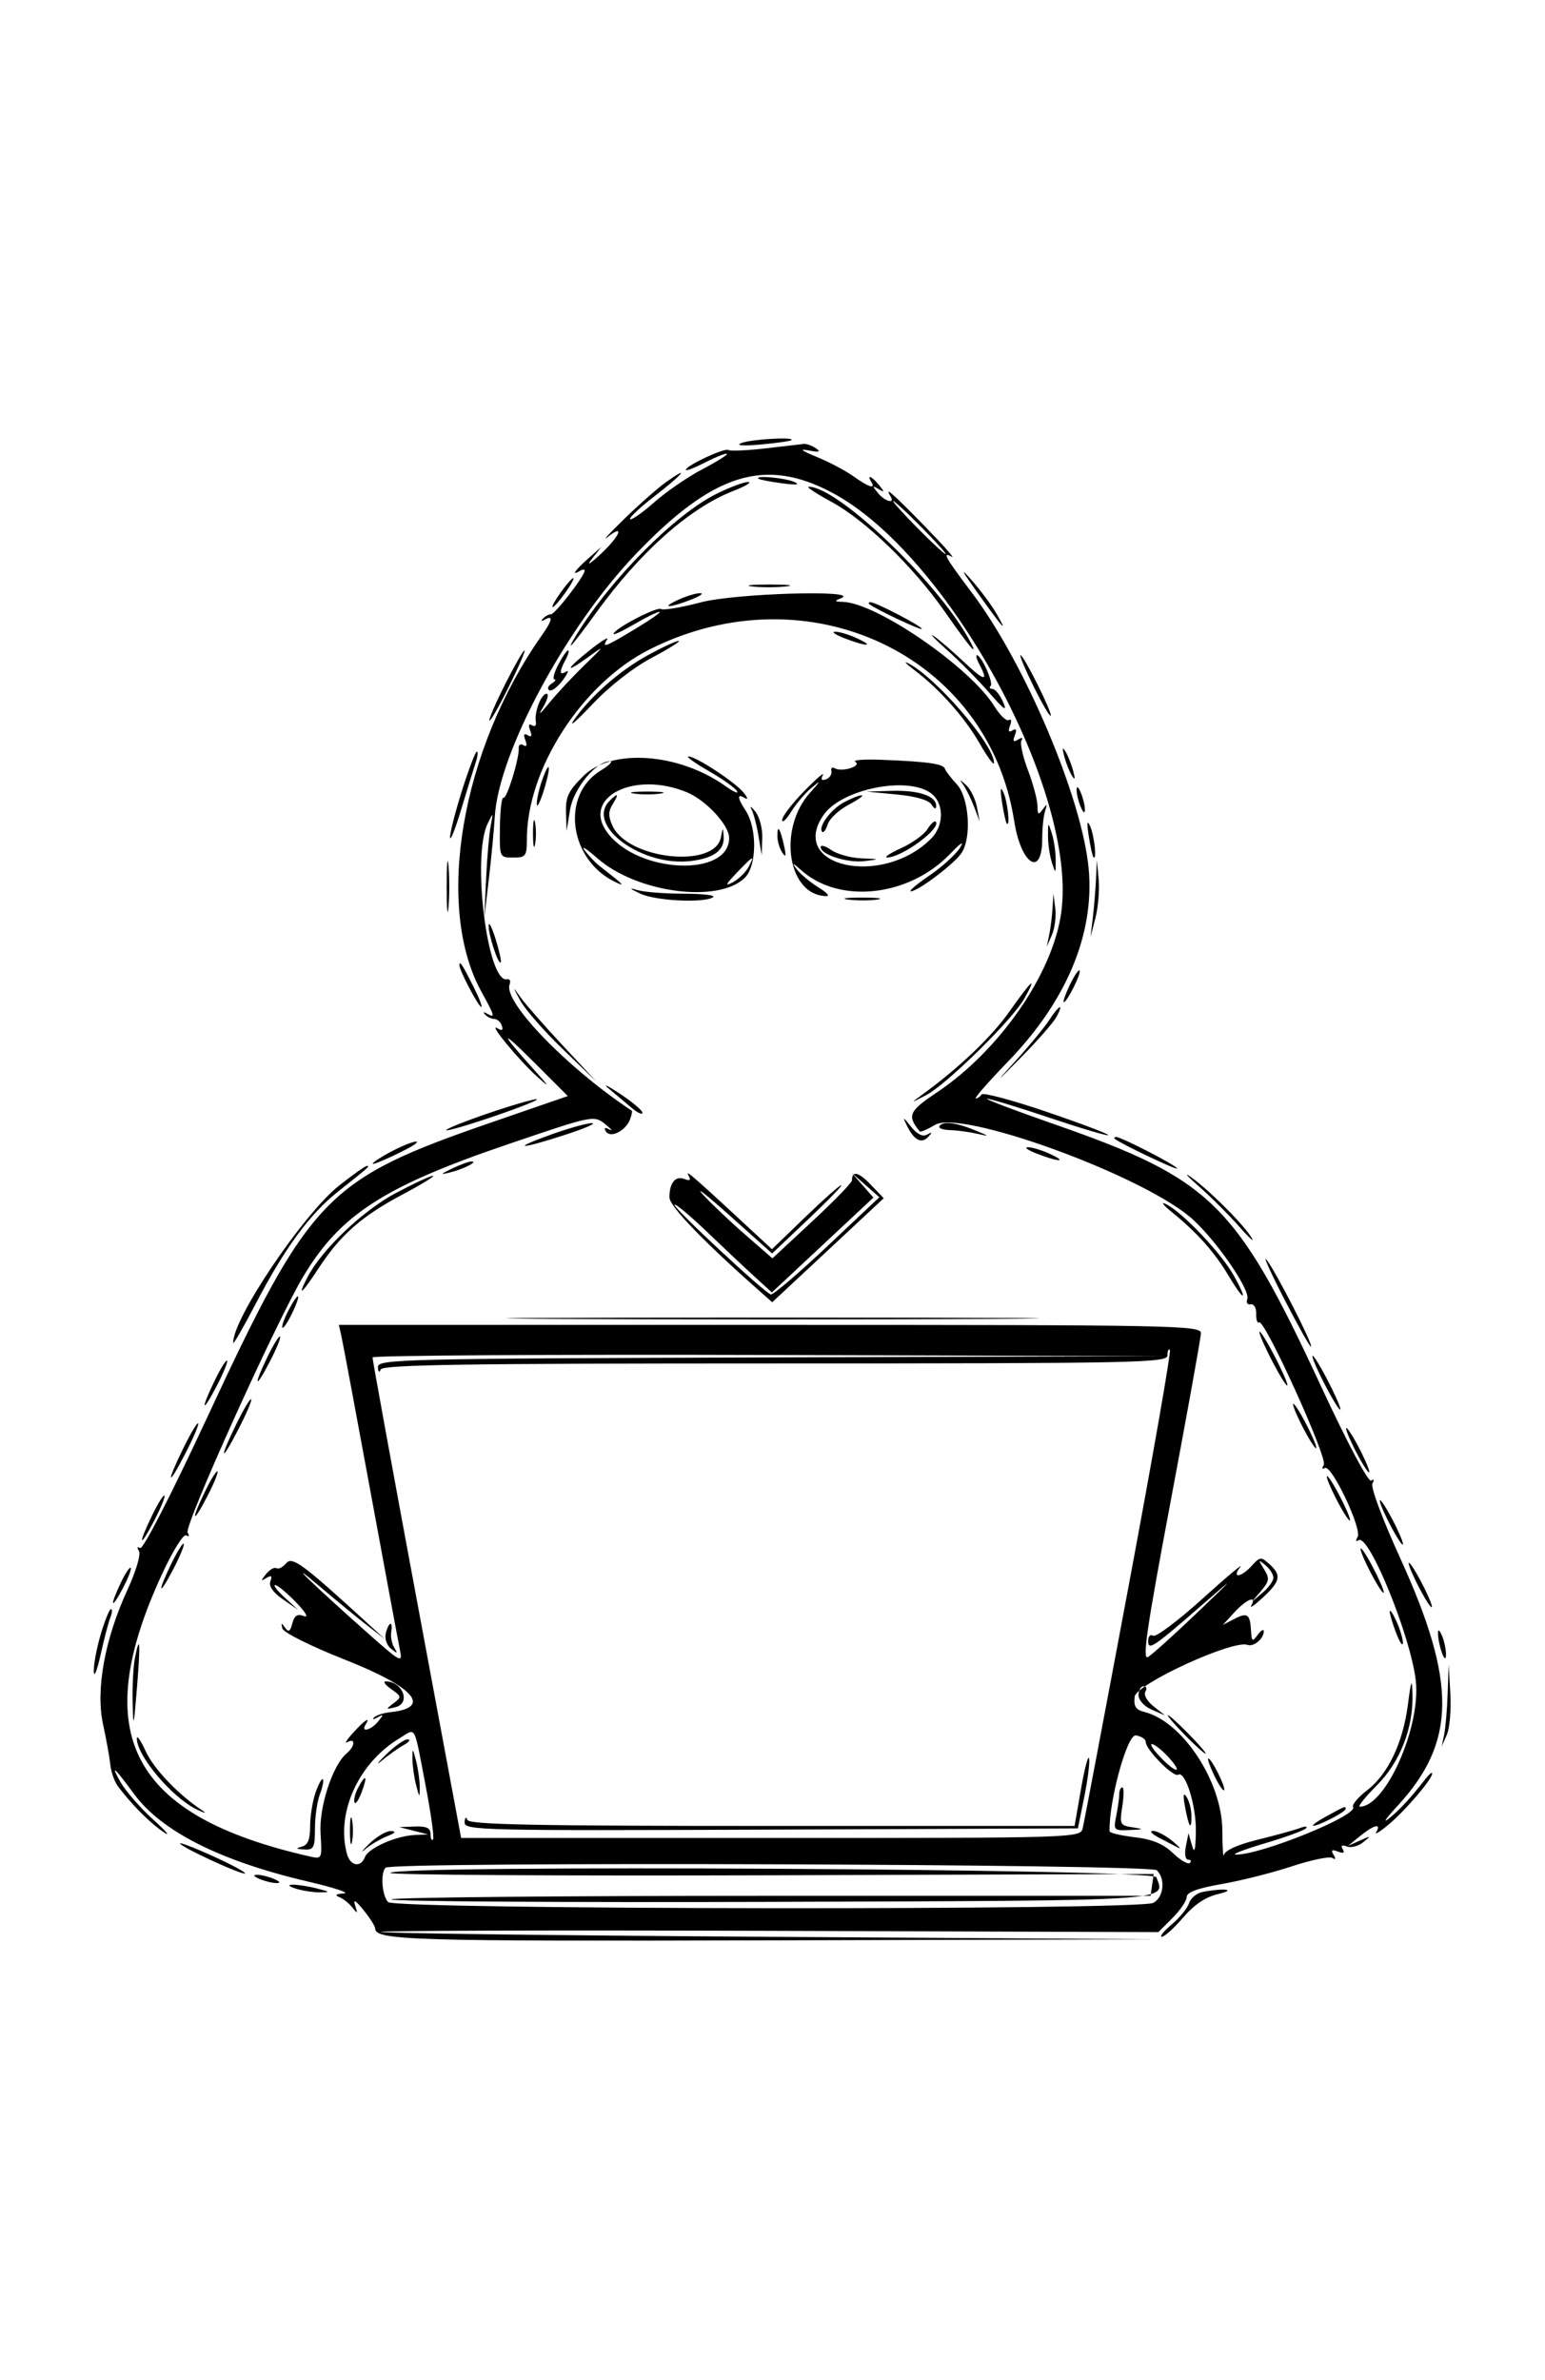 <svg id="svg" version="1.1" xmlns="http://www.w3.org/2000/svg" xmlns:xlink="http://www.w3.org/1999/xlink" width="200" height="308" viewBox="0, 0, 400,617.5"><g id="svgg"><path id="path0" d="M191.875 114.969 C 190.366 115.599,192.347 115.743,196.875 115.334 C 201.000 114.960,204.609 114.451,204.896 114.202 C 205.961 113.277,194.281 113.965,191.875 114.969 M198.190 116.335 C 193.413 116.888,189.073 117.075,188.545 116.748 C 187.543 116.129,177.500 120.836,177.500 121.926 C 177.500 122.270,179.805 121.375,182.621 119.938 C 185.438 118.501,187.936 117.519,188.172 117.755 C 188.408 117.992,185.543 119.786,181.806 121.743 C 178.068 123.700,172.452 127.553,169.325 130.305 C 166.199 133.057,163.370 135.037,163.039 134.706 C 162.708 134.374,165.544 131.705,169.343 128.775 C 176.707 123.093,178.859 120.472,172.359 125.100 C 170.219 126.624,165.297 130.961,161.421 134.737 C 157.546 138.514,155.641 140.593,157.188 139.358 C 161.820 135.660,160.363 139.174,155.339 143.817 C 152.448 146.489,151.614 146.938,153.143 145.000 L 155.607 141.875 152.179 144.905 C 148.756 147.931,147.635 149.586,150.000 148.125 C 150.688 147.700,151.250 147.672,151.250 148.062 C 151.250 149.420,143.562 159.375,142.514 159.375 C 141.933 159.375,140.990 159.887,140.417 160.513 C 139.811 161.174,140.030 161.274,140.938 160.752 C 143.160 159.473,142.873 160.962,140.156 164.807 C 119.173 194.506,112.265 235.271,124.475 257.345 C 127.935 263.601,128.101 264.243,125.938 262.998 C 125.030 262.476,124.811 262.576,125.417 263.237 C 125.990 263.863,127.068 264.375,127.813 264.375 C 128.557 264.375,129.427 265.156,129.745 266.111 C 130.149 267.321,129.801 267.525,128.600 266.784 C 126.021 265.192,134.139 275.062,138.946 279.363 C 142.380 282.435,142.221 282.100,138.056 277.488 C 129.091 267.562,129.127 266.623,138.127 275.625 L 146.875 284.375 126.875 291.274 C 84.181 306.001,79.978 310.371,53.261 367.809 C 43.922 387.885,36.621 402.104,35.884 401.649 C 35.128 401.182,35.001 401.490,35.569 402.410 C 36.113 403.290,34.822 407.652,32.571 412.535 C 26.701 425.269,24.309 438.435,26.249 447.324 C 27.095 451.202,27.949 455.939,28.147 457.850 C 28.344 459.761,29.236 462.293,30.128 463.475 C 33.715 468.230,38.321 472.863,41.875 475.289 C 43.938 476.697,42.813 475.304,39.375 472.194 C 35.938 469.083,32.061 464.645,30.760 462.331 C 28.037 457.489,29.242 458.550,34.298 465.447 C 41.414 475.154,56.751 482.882,79.375 488.160 C 86.250 489.763,90.469 491.159,88.750 491.261 C 86.729 491.382,86.288 491.705,87.500 492.176 C 88.531 492.577,90.080 493.799,90.941 494.890 C 92.308 496.624,92.402 496.559,91.683 494.375 C 91.109 492.633,91.771 493.002,93.867 495.594 C 95.521 497.640,96.875 499.770,96.875 500.328 C 96.875 503.424,105.943 503.697,200.000 503.433 L 299.375 503.155 199.166 502.515 C 144.052 502.163,98.676 501.594,98.333 501.250 C 97.989 500.906,143.257 500.775,198.928 500.959 L 300.149 501.293 303.824 497.618 C 305.846 495.596,307.500 493.145,307.500 492.171 C 307.500 490.951,310.317 489.911,316.563 488.827 C 321.547 487.961,329.742 485.893,334.774 484.231 C 339.806 482.569,344.534 481.587,345.280 482.048 C 346.151 482.587,346.271 482.295,345.613 481.231 C 344.864 480.019,345.164 479.796,346.735 480.398 C 348.180 480.953,348.588 480.749,347.985 479.773 C 347.398 478.824,347.765 478.584,349.048 479.077 C 350.126 479.490,352.046 478.992,353.316 477.970 C 355.442 476.259,355.377 476.223,352.500 477.515 L 349.375 478.918 352.500 476.362 C 356.016 473.486,358.133 472.956,356.692 475.313 C 356.166 476.172,357.638 475.282,359.962 473.334 C 364.296 469.702,371.281 461.509,371.210 460.141 C 371.188 459.720,370.485 460.253,369.648 461.325 C 365.509 466.625,362.775 469.593,359.962 471.839 C 358.264 473.195,359.207 471.789,362.057 468.714 C 377.504 452.052,377.694 436.671,362.854 404.135 C 358.233 394.003,355.165 385.744,355.700 384.879 C 356.252 383.985,356.113 383.687,355.361 384.152 C 354.621 384.609,349.161 374.331,342.355 359.665 C 320.312 312.168,313.954 305.924,273.125 291.682 C 262.813 288.085,254.964 285.110,255.684 285.071 C 256.403 285.032,263.674 287.245,271.841 289.989 C 280.008 292.732,286.894 294.773,287.143 294.523 C 287.393 294.274,280.237 291.561,271.242 288.495 C 262.248 285.429,254.599 283.388,254.245 283.960 C 253.892 284.532,253.212 285.000,252.734 285.000 C 252.256 285.000,256.086 280.633,261.245 275.296 C 276.315 259.706,283.581 242.322,282.064 225.485 C 280.427 207.311,265.612 172.207,251.887 153.980 C 244.760 144.516,243.907 142.993,246.563 144.473 C 247.422 144.952,244.203 141.329,239.409 136.422 C 231.060 127.877,228.942 126.026,230.625 128.750 C 231.930 130.861,229.164 130.133,227.341 127.885 C 225.861 126.061,225.883 125.922,227.500 126.875 C 229.117 127.828,229.139 127.689,227.659 125.865 C 225.802 123.575,224.368 122.965,225.625 125.000 C 226.867 127.010,225.042 126.450,221.023 123.588 C 218.967 122.125,214.662 119.852,211.455 118.538 C 207.484 116.911,206.821 116.376,209.375 116.862 C 212.154 117.391,212.640 117.248,211.250 116.307 C 210.219 115.609,208.813 115.104,208.125 115.183 C 207.438 115.263,202.967 115.781,198.190 116.335 M215.437 127.806 C 245.585 143.764,279.280 205.487,274.933 236.792 C 272.727 252.679,258.930 272.580,242.528 283.532 C 235.387 288.301,234.886 289.467,238.223 293.559 C 238.418 293.798,240.223 293.021,242.234 291.833 C 248.880 287.908,294.362 304.281,308.113 315.548 C 314.342 320.653,324.156 334.639,323.220 337.078 C 322.874 337.981,323.273 338.586,324.107 338.423 C 324.948 338.258,325.584 339.352,325.532 340.875 C 325.482 342.388,325.825 343.388,326.295 343.097 C 327.737 342.206,344.149 378.344,343.084 380.066 C 342.515 380.987,342.622 381.322,343.343 380.876 C 345.048 379.823,353.097 396.773,351.850 398.791 C 351.255 399.753,351.365 400.076,352.127 399.605 C 354.812 397.946,365.657 424.602,366.951 436.042 C 368.311 448.065,359.126 468.750,352.427 468.750 C 351.816 468.750,353.795 466.271,356.825 463.241 C 362.903 457.163,366.366 448.275,366.091 439.461 C 365.962 435.304,365.746 435.819,364.907 442.283 C 363.616 452.233,359.717 460.385,354.259 464.548 C 351.930 466.325,350.321 468.258,350.683 468.845 C 352.033 471.028,326.424 481.386,320.181 481.183 C 319.050 481.146,322.495 479.823,327.836 478.242 C 333.178 476.662,337.959 474.915,338.461 474.360 C 338.964 473.806,338.250 473.777,336.875 474.296 C 335.500 474.815,330.596 476.170,325.976 477.308 C 320.754 478.593,317.427 480.084,317.178 481.250 C 316.958 482.281,316.765 479.457,316.749 474.975 C 316.702 462.290,306.444 446.665,296.528 444.176 C 294.268 443.609,293.699 442.718,293.994 440.209 C 294.382 436.913,319.556 425.365,323.285 426.772 C 324.861 427.367,327.500 425.169,327.500 423.261 C 327.500 422.580,326.797 422.983,325.938 424.156 C 324.534 426.073,324.356 425.961,324.190 423.064 C 323.942 418.747,323.244 418.272,319.795 420.068 L 316.875 421.589 319.905 418.295 C 323.022 414.906,325.842 413.783,324.255 416.563 C 323.765 417.422,325.138 416.473,327.307 414.454 C 331.852 410.222,332.142 408.695,328.953 405.809 C 326.803 403.863,326.511 403.890,324.384 406.240 C 321.596 409.320,319.028 409.599,321.409 406.563 C 322.353 405.359,317.940 409.060,311.603 414.786 C 305.265 420.512,299.500 424.838,298.790 424.400 C 298.081 423.961,297.500 424.548,297.500 425.704 C 297.500 428.328,298.675 427.548,311.474 416.418 C 320.364 408.688,320.322 408.751,310.000 418.627 C 304.156 424.218,298.505 429.304,297.442 429.929 C 295.909 430.831,297.124 422.487,303.319 389.595 C 307.614 366.787,311.156 347.141,311.189 345.938 C 311.247 343.870,305.111 343.750,199.351 343.750 L 87.452 343.750 88.094 346.563 C 88.447 348.109,91.844 366.250,95.643 386.875 C 99.442 407.500,102.891 426.043,103.308 428.082 C 104.029 431.603,103.610 431.384,94.943 423.707 C 80.944 411.307,72.661 403.283,82.272 411.430 C 86.616 415.112,92.241 419.729,94.772 421.690 L 99.375 425.254 94.798 421.065 C 77.956 405.646,75.331 403.720,73.757 405.616 C 72.910 406.637,71.782 407.204,71.250 406.875 C 70.718 406.546,69.516 407.223,68.579 408.379 C 67.128 410.168,67.139 410.321,68.650 409.410 C 69.950 408.626,70.228 408.853,69.688 410.259 C 69.209 411.507,70.338 413.142,72.913 414.931 L 76.875 417.682 73.368 414.466 C 71.439 412.697,70.344 411.250,70.935 411.250 C 71.526 411.250,73.948 413.253,76.317 415.702 C 78.875 418.345,79.706 419.802,78.363 419.289 C 76.685 418.649,75.914 419.140,75.377 421.193 C 74.818 423.332,74.387 423.582,73.481 422.293 C 72.548 420.964,72.408 421.006,72.792 422.500 C 73.066 423.567,80.083 427.068,89.073 430.624 C 107.165 437.780,111.726 443.070,100.807 444.234 C 98.986 444.428,97.075 445.052,96.561 445.619 C 96.046 446.187,96.469 446.171,97.500 445.585 C 99.116 444.667,99.138 444.812,97.659 446.635 C 95.836 448.883,93.070 449.611,94.375 447.500 C 95.798 445.197,94.215 446.218,91.155 449.577 C 89.489 451.406,88.828 452.498,89.687 452.003 C 91.815 450.777,91.674 453.092,89.512 454.886 C 85.831 457.941,82.273 468.844,82.706 475.738 C 83.117 482.272,83.068 482.382,80.000 481.687 C 33.421 471.132,22.323 450.006,41.539 408.467 C 44.403 402.276,47.137 397.900,47.861 398.348 C 48.611 398.811,48.752 398.515,48.205 397.629 C 47.203 396.008,71.186 342.926,78.235 331.162 C 87.846 315.125,99.219 307.791,131.455 296.844 C 154.030 289.177,153.607 289.258,156.949 291.968 C 158.283 293.050,158.585 293.526,157.619 293.025 C 156.463 292.425,156.169 292.608,156.758 293.560 C 157.893 295.396,161.874 293.435,163.007 290.481 C 163.448 289.332,163.655 288.291,163.467 288.166 C 146.745 277.119,130.064 259.895,131.773 255.440 C 132.123 254.527,131.823 253.914,131.106 254.077 C 126.049 255.231,121.920 222.315,126.048 213.750 C 127.535 210.663,127.545 210.670,126.843 214.375 C 126.453 216.438,125.923 222.625,125.666 228.125 L 125.199 238.125 126.377 228.125 C 127.025 222.625,127.721 215.313,127.925 211.875 C 128.906 195.321,146.400 162.724,164.431 143.851 C 184.563 122.779,197.972 118.561,215.437 127.806 M196.354 124.201 C 196.641 124.449,199.406 124.987,202.500 125.396 C 206.256 125.892,207.294 125.772,205.625 125.033 C 203.238 123.976,195.268 123.261,196.354 124.201 M185.374 128.173 C 174.704 133.490,158.194 150.073,149.331 164.375 C 145.812 170.053,147.842 167.802,154.403 158.750 C 165.706 143.156,178.496 131.813,189.728 127.422 C 192.971 126.154,194.751 125.091,193.683 125.058 C 192.615 125.026,188.876 126.428,185.374 128.173 M215.374 130.249 C 224.095 134.980,236.537 147.016,244.560 158.481 C 251.072 167.788,253.473 170.678,251.511 166.847 C 243.961 152.104,217.006 126.163,209.375 126.295 C 208.688 126.307,211.387 128.086,215.374 130.249 M238.750 136.875 C 242.484 140.656,245.258 143.750,244.915 143.750 C 244.571 143.750,241.234 140.656,237.500 136.875 C 233.766 133.094,230.992 130.000,231.335 130.000 C 231.679 130.000,235.016 133.094,238.750 136.875 M253.184 153.750 C 259.910 163.168,261.290 164.693,258.152 159.236 C 256.922 157.097,253.996 153.159,251.649 150.486 C 248.599 147.011,249.037 147.942,253.184 153.750 M145.000 153.750 C 143.531 155.813,142.611 157.500,142.955 157.500 C 143.299 157.500,144.781 155.813,146.250 153.750 C 147.719 151.688,148.639 150.000,148.295 150.000 C 147.951 150.000,146.469 151.688,145.000 153.750 M194.660 152.152 C 196.879 152.428,200.816 152.433,203.410 152.162 C 206.003 151.892,204.188 151.666,199.375 151.660 C 194.563 151.655,192.441 151.876,194.660 152.152 M175.625 155.580 C 170.797 157.790,173.043 157.823,178.750 155.625 C 181.156 154.698,182.281 153.923,181.250 153.901 C 180.219 153.880,177.688 154.635,175.625 155.580 M181.413 156.275 C 176.347 157.616,171.689 158.396,171.063 158.010 C 169.961 157.328,158.750 163.220,158.750 164.480 C 158.750 164.824,161.190 163.675,164.172 161.928 C 167.155 160.180,170.075 158.750,170.661 158.750 C 171.248 158.750,168.458 160.719,164.463 163.125 C 156.483 167.930,155.639 168.251,157.066 165.938 C 157.597 165.078,155.661 166.250,152.765 168.543 C 146.238 173.709,145.821 175.098,152.188 170.469 C 156.567 167.285,156.501 167.425,151.183 172.593 C 148.052 175.636,143.899 180.094,141.953 182.500 C 139.522 185.505,139.063 185.799,140.486 183.438 C 141.625 181.547,142.020 180.000,141.363 180.000 C 139.962 180.000,138.113 184.873,138.589 187.313 C 138.769 188.241,138.324 188.634,137.598 188.186 C 136.769 187.673,136.584 188.167,137.102 189.515 C 137.656 190.961,137.453 191.368,136.477 190.765 C 135.501 190.162,135.297 190.570,135.852 192.015 C 136.370 193.365,136.185 193.857,135.354 193.344 C 134.627 192.894,134.082 193.224,134.142 194.076 C 134.328 196.711,131.007 207.497,130.168 206.983 C 129.732 206.716,129.323 210.098,129.259 214.499 C 129.143 222.485,129.150 222.500,132.697 222.500 C 135.976 222.500,136.250 222.135,136.250 217.763 C 136.250 199.451,150.636 177.238,168.192 168.443 C 209.205 147.896,256.030 169.957,262.718 212.978 C 264.486 224.348,270.000 227.850,270.000 217.602 C 270.000 214.908,270.334 211.674,270.743 210.415 C 271.361 208.510,271.259 208.441,270.137 210.000 C 269.015 211.560,268.785 211.405,268.769 209.076 C 268.759 207.536,267.646 203.371,266.296 199.819 C 264.947 196.267,264.190 192.799,264.614 192.113 C 265.085 191.351,264.740 191.263,263.731 191.887 C 262.519 192.636,262.296 192.336,262.898 190.765 C 263.453 189.320,263.249 188.912,262.273 189.515 C 261.297 190.118,261.094 189.711,261.648 188.265 C 262.101 187.085,261.963 186.434,261.342 186.818 C 260.722 187.202,259.015 185.577,257.551 183.207 C 251.340 173.159,227.089 156.452,218.293 156.162 C 216.075 156.089,215.984 155.931,217.753 155.225 C 223.418 152.962,190.317 153.919,181.413 156.275 M225.104 156.725 C 226.379 157.887,238.750 163.727,238.750 163.167 C 238.750 162.462,226.813 156.250,225.458 156.250 C 224.977 156.250,224.818 156.464,225.104 156.725 M218.750 165.625 C 224.457 167.823,226.703 167.790,221.875 165.580 C 219.813 164.635,217.281 163.880,216.250 163.901 C 215.219 163.923,216.344 164.698,218.750 165.625 M245.260 168.605 C 248.497 171.492,253.445 176.503,256.257 179.740 C 260.105 184.171,260.995 184.776,259.858 182.188 C 259.028 180.297,257.783 178.750,257.091 178.750 C 256.399 178.750,256.186 178.397,256.617 177.967 C 257.416 177.167,254.206 170.000,253.049 170.000 C 252.699 170.000,252.994 171.088,253.706 172.418 C 256.137 176.959,255.001 176.772,249.688 171.753 C 246.766 168.994,243.250 165.975,241.875 165.045 C 240.500 164.115,242.023 165.717,245.260 168.605 M167.500 170.080 C 160.235 174.080,152.776 180.645,148.417 186.875 C 146.974 188.938,149.131 187.094,153.210 182.779 C 157.709 178.018,163.820 173.236,168.750 170.620 C 173.219 168.248,176.313 166.304,175.625 166.301 C 174.938 166.298,171.281 167.999,167.500 170.080 M130.560 177.628 C 128.101 182.511,126.293 186.710,126.542 186.959 C 126.792 187.208,129.073 183.213,131.612 178.081 C 134.152 172.949,135.960 168.750,135.630 168.750 C 135.301 168.750,133.020 172.745,130.560 177.628 M144.375 172.500 C 143.308 174.563,142.872 176.259,143.405 176.269 C 143.939 176.280,143.612 176.772,142.679 177.363 C 141.746 177.954,141.465 178.731,142.054 179.090 C 142.643 179.449,144.205 178.302,145.526 176.540 C 146.847 174.779,147.269 173.746,146.464 174.243 C 144.656 175.360,144.600 174.333,146.294 171.168 C 147.006 169.838,147.301 168.750,146.951 168.750 C 146.601 168.750,145.442 170.438,144.375 172.500 M267.760 178.085 C 269.953 182.532,271.953 185.963,272.205 185.711 C 272.764 185.152,265.206 170.000,264.369 170.000 C 264.041 170.000,265.567 173.638,267.760 178.085 M236.875 173.902 C 243.371 178.818,249.891 186.149,253.750 192.878 C 255.800 196.451,257.482 198.736,257.488 197.955 C 257.528 193.201,242.173 175.463,235.000 171.976 C 233.969 171.475,234.813 172.341,236.875 173.902 M275.717 196.250 C 276.176 197.969,277.074 200.219,277.711 201.250 C 278.516 202.553,278.614 202.172,278.033 200.000 C 277.574 198.281,276.676 196.031,276.039 195.000 C 275.234 193.697,275.136 194.078,275.717 196.250 M119.429 205.065 C 117.681 210.600,116.280 216.084,116.317 217.252 C 116.354 218.420,117.655 215.156,119.209 210.000 C 120.763 204.844,122.458 199.359,122.976 197.813 C 123.495 196.266,123.624 195.000,123.264 195.000 C 122.903 195.000,121.178 199.529,119.429 205.065 M150.938 201.326 C 147.025 205.190,146.276 206.755,146.406 210.790 L 146.563 215.625 147.455 210.111 C 148.344 204.610,154.203 197.494,157.832 197.505 C 158.681 197.507,157.583 198.602,155.392 199.938 C 144.989 206.281,147.161 223.028,159.137 228.815 C 162.061 230.228,161.485 229.638,155.000 224.586 C 153.969 223.782,152.281 222.000,151.250 220.625 C 150.219 219.250,151.679 220.155,154.496 222.636 C 164.762 231.680,186.065 234.491,192.858 227.698 C 195.940 224.616,196.051 214.945,193.056 210.356 C 190.837 206.954,190.752 205.803,192.813 207.041 C 193.716 207.584,193.584 206.997,192.500 205.651 C 190.313 202.936,180.118 196.245,178.193 196.262 C 177.468 196.268,179.788 197.944,183.348 199.986 C 186.908 202.027,190.244 204.383,190.761 205.220 C 191.278 206.057,189.945 205.491,187.798 203.962 C 175.693 195.343,158.257 194.096,150.938 201.326 M221.471 197.637 C 222.284 198.139,221.764 198.815,220.176 199.319 C 218.717 199.782,216.941 199.802,216.230 199.363 C 215.520 198.924,215.093 199.239,215.282 200.063 C 215.470 200.888,214.844 201.846,213.889 202.193 C 212.719 202.618,212.452 202.261,213.070 201.100 C 213.575 200.151,211.403 202.014,208.244 205.240 C 205.085 208.465,202.502 211.840,202.505 212.740 C 202.507 213.639,203.552 212.688,204.826 210.625 C 206.100 208.563,208.488 205.759,210.134 204.395 C 212.698 202.268,212.646 202.446,209.767 205.645 C 201.201 215.161,203.992 232.526,214.082 232.495 C 214.931 232.493,213.938 231.459,211.875 230.198 C 209.813 228.937,207.298 226.830,206.288 225.515 C 204.867 223.667,205.151 223.744,207.538 225.854 C 217.482 234.646,235.439 232.637,246.106 221.540 C 248.961 218.570,249.878 218.011,248.628 220.000 C 247.549 221.719,243.978 224.953,240.692 227.188 C 237.406 229.422,235.259 231.250,235.921 231.250 C 237.730 231.250,246.984 224.285,249.000 221.406 C 251.743 217.490,251.044 206.897,247.816 203.461 C 246.350 201.901,244.977 200.109,244.763 199.478 C 244.322 198.175,240.511 197.627,228.493 197.138 C 223.883 196.950,220.723 197.175,221.471 197.637 M140.145 202.623 C 139.378 204.823,138.788 207.523,138.834 208.624 C 138.880 209.725,139.699 208.116,140.654 205.050 C 142.654 198.631,142.234 196.630,140.145 202.623 M249.588 203.750 C 250.318 204.781,251.556 207.313,252.340 209.375 L 253.765 213.125 253.050 209.375 C 252.657 207.313,251.419 204.781,250.299 203.750 C 248.488 202.083,248.409 202.083,249.588 203.750 M177.823 205.579 C 182.794 207.657,188.750 214.100,188.750 217.402 C 188.750 227.684,165.072 226.668,157.155 216.046 C 150.313 206.866,164.141 199.863,177.823 205.579 M240.972 205.696 C 244.560 208.209,244.643 214.107,241.139 217.611 C 228.405 230.345,203.855 224.864,213.291 211.393 C 217.915 204.791,234.737 201.329,240.972 205.696 M259.570 208.125 C 259.989 210.875,260.538 213.359,260.791 213.646 C 261.738 214.720,261.029 208.025,259.942 205.625 C 259.152 203.883,259.040 204.640,259.570 208.125 M278.926 205.000 C 278.926 206.031,279.409 208.000,280.000 209.375 C 280.677 210.951,281.074 211.182,281.074 210.000 C 281.074 208.969,280.591 207.000,280.000 205.625 C 279.323 204.049,278.926 203.818,278.926 205.000 M164.063 205.895 C 165.953 206.182,169.047 206.182,170.938 205.895 C 172.828 205.609,171.281 205.375,167.500 205.375 C 163.719 205.375,162.172 205.609,164.063 205.895 M232.234 206.129 C 237.193 206.601,240.529 207.568,241.277 208.751 C 242.017 209.922,242.469 210.056,242.481 209.106 C 242.513 206.539,237.982 204.991,231.020 205.191 L 224.375 205.381 232.234 206.129 M157.750 207.750 C 151.331 214.169,166.250 225.085,179.088 223.363 C 184.907 222.583,187.555 220.549,187.330 217.034 C 187.171 214.556,187.122 214.571,186.609 217.255 C 185.043 225.445,162.458 223.012,158.453 214.222 C 157.357 211.816,157.372 210.492,158.518 208.657 C 160.232 205.912,159.937 205.563,157.750 207.750 M218.469 208.199 C 215.095 210.029,211.730 214.647,212.910 215.826 C 213.246 216.163,213.895 215.264,214.350 213.828 C 214.806 212.393,217.248 210.125,219.777 208.789 C 222.306 207.453,223.813 206.358,223.125 206.355 C 222.438 206.352,220.342 207.182,218.469 208.199 M194.551 210.000 C 195.093 211.031,195.909 214.125,196.362 216.875 L 197.187 221.875 197.344 217.426 C 197.430 214.980,196.615 211.886,195.532 210.551 C 194.450 209.217,194.008 208.969,194.551 210.000 M137.840 216.250 C 137.840 219.344,138.084 220.609,138.382 219.063 C 138.680 217.516,138.680 214.984,138.382 213.438 C 138.084 211.891,137.840 213.156,137.840 216.250 M240.197 215.148 C 239.327 216.542,236.254 218.754,233.370 220.064 C 230.485 221.374,228.856 222.457,229.750 222.473 C 233.525 222.536,243.981 214.814,242.341 213.174 C 242.033 212.866,241.068 213.754,240.197 215.148 M282.070 216.875 C 282.489 219.625,283.038 222.109,283.291 222.396 C 284.238 223.470,283.529 216.775,282.442 214.375 C 281.652 212.633,281.540 213.390,282.070 216.875 M271.499 216.875 C 271.499 218.938,271.950 222.031,272.500 223.750 C 273.473 226.789,273.501 226.771,273.501 223.125 C 273.501 221.063,273.050 217.969,272.500 216.250 C 271.527 213.211,271.499 213.229,271.499 216.875 M201.269 216.979 C 201.280 218.297,201.859 220.219,202.557 221.250 C 203.484 222.619,203.600 222.114,202.987 219.375 C 201.959 214.779,201.244 213.781,201.269 216.979 M212.500 219.777 C 212.500 221.744,219.456 223.961,223.914 223.415 C 227.957 222.921,227.924 222.892,223.091 222.700 C 220.322 222.590,216.806 221.624,215.278 220.554 C 213.750 219.484,212.500 219.134,212.500 219.777 M115.437 230.000 C 115.437 235.844,115.652 238.234,115.915 235.313 C 116.178 232.391,116.178 227.609,115.915 224.688 C 115.652 221.766,115.437 224.156,115.437 230.000 M193.765 224.971 C 193.038 226.331,191.215 228.100,189.713 228.903 C 187.560 230.056,187.764 229.547,190.680 226.492 C 195.053 221.910,195.529 221.675,193.765 224.971 M283.955 228.125 C 283.827 230.875,283.456 235.375,283.130 238.125 L 282.538 243.125 283.820 238.125 C 284.525 235.375,284.896 230.875,284.644 228.125 L 284.187 223.125 283.955 228.125 M165.625 231.831 C 169.563 233.728,182.096 234.365,184.572 232.793 C 185.368 232.288,181.993 231.875,177.072 231.875 C 172.151 231.875,166.719 231.459,165.000 230.950 C 162.636 230.250,162.789 230.465,165.625 231.831 M219.710 233.406 C 221.957 233.684,225.332 233.678,227.210 233.393 C 229.088 233.108,227.250 232.880,223.125 232.887 C 219.000 232.894,217.463 233.128,219.710 233.406 M272.683 235.625 C 272.564 237.688,272.176 240.781,271.823 242.500 L 271.179 245.625 272.524 242.544 C 273.263 240.849,273.650 237.755,273.384 235.669 L 272.900 231.875 272.683 235.625 M126.334 240.126 C 126.237 242.427,128.826 250.341,129.465 249.701 C 129.700 249.467,129.110 246.766,128.154 243.700 C 127.199 240.634,126.380 239.025,126.334 240.126 M118.750 250.466 C 118.750 251.816,123.715 261.250,124.426 261.250 C 124.770 261.250,123.845 258.859,122.372 255.938 C 119.474 250.191,118.750 249.098,118.750 250.466 M277.119 255.641 C 275.976 258.038,275.298 260.000,275.613 260.000 C 276.468 260.000,280.263 252.346,279.691 251.775 C 279.420 251.503,278.263 253.243,277.119 255.641 M261.470 262.476 C 256.818 269.072,248.309 277.166,238.718 284.117 C 235.744 286.273,235.789 286.273,239.905 284.117 C 245.233 281.326,262.342 264.489,265.383 259.044 C 268.837 252.859,267.303 254.204,261.470 262.476 M134.574 259.660 C 135.774 261.879,140.705 267.504,145.532 272.160 L 154.307 280.625 145.559 271.250 C 140.748 266.094,135.817 260.469,134.601 258.750 C 132.478 255.747,132.477 255.783,134.574 259.660 M271.795 264.688 C 270.562 266.578,266.701 271.265,263.214 275.103 C 257.557 281.330,257.706 281.238,264.600 274.246 C 268.849 269.937,272.947 265.250,273.707 263.830 C 275.711 260.087,274.419 260.666,271.795 264.688 M157.500 282.432 C 159.219 283.872,161.891 286.122,163.438 287.431 C 164.984 288.740,166.250 289.318,166.250 288.715 C 166.250 288.113,163.578 285.863,160.313 283.717 C 157.047 281.570,155.781 280.991,157.500 282.432 M125.859 288.979 C 119.801 291.059,115.060 292.977,115.324 293.241 C 115.589 293.505,121.390 291.802,128.215 289.456 C 135.041 287.109,139.781 285.191,138.750 285.194 C 137.719 285.196,131.918 286.899,125.859 288.979 M234.923 292.118 C 236.745 295.845,238.679 296.845,240.421 294.958 C 241.548 293.737,241.485 293.606,240.141 294.371 C 239.003 295.020,237.578 294.332,235.995 292.367 C 233.797 289.642,233.702 289.620,234.923 292.118 M142.500 294.375 C 131.741 298.255,134.370 298.282,146.250 294.414 C 151.406 292.735,154.500 291.381,153.125 291.404 C 151.750 291.426,146.969 292.764,142.500 294.375 M243.318 292.188 C 242.999 292.703,244.232 293.163,246.057 293.209 C 247.882 293.255,251.063 293.682,253.125 294.158 C 256.472 294.930,256.405 294.830,252.500 293.231 C 247.532 291.197,244.167 290.815,243.318 292.188 M288.854 295.477 C 290.128 296.643,305.000 303.721,305.000 303.161 C 305.000 302.460,290.559 295.000,289.202 295.000 C 288.724 295.000,288.568 295.215,288.854 295.477 M100.938 298.835 C 98.359 300.196,96.250 301.589,96.250 301.930 C 96.250 302.487,106.123 297.873,107.396 296.721 C 108.834 295.420,105.079 296.648,100.938 298.835 M268.750 299.375 C 274.457 301.573,276.703 301.540,271.875 299.330 C 269.813 298.385,267.281 297.630,266.250 297.651 C 265.219 297.673,266.344 298.448,268.750 299.375 M116.875 303.169 C 113.749 304.675,113.645 304.848,116.250 304.211 C 119.792 303.346,123.773 301.316,121.875 301.344 C 121.188 301.354,118.938 302.176,116.875 303.169 M87.555 307.574 C 78.252 314.928,59.791 342.326,60.039 348.410 C 60.061 348.941,62.733 344.292,65.977 338.080 C 73.468 323.734,79.929 314.958,87.300 309.116 C 95.264 302.805,95.607 302.500,94.737 302.500 C 94.318 302.500,91.086 304.783,87.555 307.574 M178.152 304.900 C 178.896 306.209,178.625 306.470,177.120 305.892 C 174.788 304.997,173.250 306.891,173.250 310.658 C 173.250 312.933,181.975 322.005,196.539 334.874 L 199.932 337.872 214.400 324.378 L 228.868 310.885 225.463 307.330 C 222.316 304.046,220.625 303.671,220.625 306.257 C 220.625 306.834,215.981 311.620,210.304 316.894 L 199.983 326.483 192.804 320.234 C 188.856 316.797,183.938 312.131,181.875 309.865 C 179.813 307.599,183.025 310.126,189.013 315.481 L 199.901 325.217 209.260 316.359 C 214.408 311.486,218.272 307.500,217.847 307.500 C 217.423 307.500,213.202 311.240,208.467 315.810 L 199.860 324.120 194.617 319.258 C 179.761 305.481,177.226 303.270,178.152 304.900 M310.908 308.031 C 313.813 310.576,318.523 315.294,321.374 318.516 C 324.226 321.739,325.410 322.688,324.006 320.625 C 321.312 316.667,312.341 307.880,308.125 305.070 C 306.750 304.153,308.002 305.486,310.908 308.031 M102.144 309.596 C 93.602 314.152,82.969 324.300,79.297 331.401 C 76.489 336.830,77.855 335.727,82.194 329.063 C 87.790 320.467,93.377 315.547,103.862 309.982 C 108.957 307.278,112.563 305.067,111.875 305.069 C 111.188 305.071,106.809 307.108,102.144 309.596 M214.179 323.394 C 206.724 330.417,200.146 336.023,199.560 335.852 C 197.820 335.342,174.024 313.174,174.568 312.570 C 174.843 312.265,178.569 315.367,182.847 319.464 C 187.125 323.561,192.697 328.807,195.230 331.121 L 199.834 335.330 213.011 323.025 L 226.188 310.720 223.407 307.548 L 220.625 304.375 224.179 307.500 L 227.734 310.625 214.179 323.394 M303.750 314.579 C 310.135 319.734,314.758 324.920,318.332 330.938 C 322.403 337.791,323.556 337.867,319.767 331.032 C 316.549 325.226,306.445 314.552,302.154 312.425 C 300.626 311.667,301.344 312.637,303.750 314.579 M332.835 337.081 C 336.432 344.069,339.551 349.612,339.766 349.398 C 340.314 348.854,330.633 329.920,328.250 326.875 C 327.175 325.500,329.238 330.093,332.835 337.081 M74.315 340.116 C 73.215 342.243,72.538 344.204,72.809 344.475 C 73.080 344.747,74.237 343.007,75.381 340.609 C 77.951 335.218,77.061 334.806,74.315 340.116 M144.062 342.187 C 174.828 342.373,225.172 342.373,255.937 342.187 C 286.703 342.001,261.531 341.849,200.000 341.849 C 138.469 341.849,113.297 342.001,144.062 342.187 M326.368 345.625 C 326.368 346.313,328.002 349.969,330.000 353.750 C 331.998 357.531,333.632 360.063,333.632 359.375 C 333.632 358.688,331.998 355.031,330.000 351.250 C 328.002 347.469,326.368 344.938,326.368 345.625 M68.986 351.936 C 65.220 359.687,65.640 360.772,69.519 353.315 C 71.253 349.982,72.458 347.042,72.197 346.780 C 71.935 346.519,70.490 348.839,68.986 351.936 M292.450 411.370 C 286.217 444.648,280.841 473.000,280.502 474.375 C 279.894 476.843,278.847 476.875,199.537 476.875 L 119.188 476.875 107.666 415.000 C 101.330 380.969,96.169 352.703,96.198 352.188 C 96.226 351.672,142.516 351.387,199.063 351.555 L 301.875 351.860 199.688 352.187 C 103.411 352.496,97.506 352.641,97.599 354.695 C 97.658 356.001,97.950 356.249,98.328 355.313 C 98.825 354.080,120.482 353.750,200.729 353.750 C 294.882 353.750,302.500 353.594,302.500 351.667 C 302.500 350.521,302.788 349.872,303.141 350.224 C 303.493 350.577,298.682 378.092,292.450 411.370 M340.118 351.875 C 340.118 352.563,341.752 356.219,343.750 360.000 C 345.748 363.781,347.382 366.313,347.382 365.625 C 347.382 364.938,345.748 361.281,343.750 357.500 C 341.752 353.719,340.118 351.188,340.118 351.875 M55.236 358.186 C 51.470 365.937,51.890 367.022,55.769 359.565 C 57.503 356.232,58.708 353.292,58.447 353.030 C 58.185 352.769,56.740 355.089,55.236 358.186 M60.868 369.438 C 56.279 378.795,56.702 379.904,61.393 370.812 C 63.469 366.791,64.957 363.291,64.702 363.035 C 64.446 362.779,62.721 365.660,60.868 369.438 M335.113 364.375 C 335.113 365.063,336.468 368.156,338.125 371.250 C 339.782 374.344,341.137 376.313,341.137 375.625 C 341.137 374.938,339.782 371.844,338.125 368.750 C 336.468 365.656,335.113 363.688,335.113 364.375 M47.118 375.688 C 42.529 385.045,42.952 386.154,47.643 377.062 C 49.719 373.041,51.207 369.541,50.952 369.285 C 50.696 369.029,48.971 371.910,47.118 375.688 M348.863 370.625 C 348.863 371.313,350.218 374.406,351.875 377.500 C 353.532 380.594,354.887 382.563,354.887 381.875 C 354.887 381.188,353.532 378.094,351.875 375.000 C 350.218 371.906,348.863 369.938,348.863 370.625 M52.736 386.936 C 48.970 394.687,49.390 395.772,53.269 388.315 C 55.003 384.982,56.208 382.042,55.947 381.780 C 55.685 381.519,54.240 383.839,52.736 386.936 M343.863 383.125 C 343.863 383.813,345.218 386.906,346.875 390.000 C 348.532 393.094,349.887 395.063,349.887 394.375 C 349.887 393.688,348.532 390.594,346.875 387.500 C 345.218 384.406,343.863 382.438,343.863 383.125 M38.986 393.186 C 35.220 400.937,35.640 402.022,39.519 394.565 C 41.253 391.232,42.458 388.292,42.197 388.030 C 41.935 387.769,40.490 390.089,38.986 393.186 M357.613 389.375 C 357.613 390.063,358.968 393.156,360.625 396.250 C 362.282 399.344,363.637 401.313,363.637 400.625 C 363.637 399.938,362.282 396.844,360.625 393.750 C 358.968 390.656,357.613 388.688,357.613 389.375 M43.986 405.686 C 40.220 413.437,40.640 414.522,44.519 407.065 C 46.253 403.732,47.458 400.792,47.197 400.530 C 46.935 400.269,45.490 402.589,43.986 405.686 M352.613 401.875 C 352.613 402.563,353.968 405.656,355.625 408.750 C 357.282 411.844,358.637 413.813,358.637 413.125 C 358.637 412.438,357.282 409.344,355.625 406.250 C 353.968 403.156,352.613 401.188,352.613 401.875 M330.000 409.334 C 330.000 410.175,328.734 411.934,327.188 413.244 L 324.375 415.625 326.820 412.743 C 328.964 410.214,329.055 409.524,327.556 407.118 C 325.998 404.615,326.030 404.525,327.924 406.091 C 329.066 407.034,330.000 408.494,330.000 409.334 M365.113 405.625 C 365.113 406.313,366.468 409.406,368.125 412.500 C 369.782 415.594,371.137 417.563,371.137 416.875 C 371.137 416.188,369.782 413.094,368.125 410.000 C 366.468 406.906,365.113 404.938,365.113 405.625 M30.849 410.683 C 27.913 416.841,28.326 417.889,31.396 412.070 C 32.790 409.427,33.710 407.043,33.439 406.773 C 33.169 406.502,32.003 408.262,30.849 410.683 M25.673 423.977 C 24.616 427.539,23.795 431.899,23.849 433.664 C 23.904 435.430,24.697 433.500,25.611 429.375 C 26.526 425.250,27.666 420.891,28.146 419.688 C 28.625 418.484,28.698 417.500,28.307 417.500 C 27.916 417.500,26.731 420.415,25.673 423.977 M360.197 418.125 C 360.193 418.813,360.948 421.344,361.875 423.750 C 362.802 426.156,363.577 427.281,363.599 426.250 C 363.620 425.219,362.865 422.688,361.920 420.625 C 360.976 418.563,360.200 417.438,360.197 418.125 M99.650 423.704 C 99.284 425.104,99.861 426.849,100.994 427.767 C 102.668 429.122,102.800 429.081,101.834 427.500 C 101.203 426.469,100.849 424.641,101.047 423.438 C 101.538 420.453,100.445 420.661,99.650 423.704 M372.712 423.750 C 372.776 426.998,374.744 432.333,374.788 429.375 C 374.808 428.000,374.341 425.750,373.750 424.375 C 373.092 422.843,372.690 422.601,372.712 423.750 M34.540 430.113 C 34.105 432.285,33.833 437.508,33.934 441.719 C 34.100 448.635,34.207 448.288,35.036 438.125 C 36.007 426.232,35.844 423.595,34.540 430.113 M375.224 439.375 C 375.082 443.500,374.676 448.281,374.323 450.000 L 373.679 453.125 375.018 450.060 C 375.754 448.374,376.159 443.593,375.919 439.435 L 375.482 431.875 375.224 439.375 M101.044 438.247 C 103.756 440.146,103.785 440.326,101.635 441.935 C 99.538 443.504,99.578 443.575,102.188 442.917 C 106.192 441.908,104.024 436.250,99.633 436.250 C 98.841 436.250,99.477 437.149,101.044 438.247 M295.000 439.799 C 295.000 441.114,296.471 442.734,298.438 443.584 L 301.875 445.069 298.883 442.706 C 297.217 441.390,296.280 439.713,296.769 438.922 C 297.252 438.140,297.052 437.500,296.324 437.500 C 295.596 437.500,295.000 438.535,295.000 439.799 M306.875 450.000 C 309.560 452.750,312.039 455.000,312.382 455.000 C 312.726 455.000,310.810 452.750,308.125 450.000 C 305.440 447.250,302.961 445.000,302.618 445.000 C 302.274 445.000,304.190 447.250,306.875 450.000 M109.918 462.997 C 111.364 470.490,112.255 476.912,111.898 477.268 C 111.542 477.625,111.250 476.979,111.250 475.833 C 111.250 474.286,110.205 473.788,107.188 473.898 L 103.125 474.046 106.875 475.000 L 110.625 475.954 107.147 476.102 C 102.324 476.307,95.115 479.496,94.224 481.819 C 93.128 484.675,90.402 484.162,89.538 480.938 C 86.696 470.335,92.510 457.508,103.067 451.088 C 107.614 448.323,106.821 446.944,109.918 462.997 M35.027 451.020 C 34.953 455.475,44.201 466.430,50.625 469.496 C 52.688 470.480,53.295 470.574,51.974 469.705 C 45.848 465.674,39.406 458.928,37.332 454.375 C 36.080 451.625,35.043 450.115,35.027 451.020 M296.875 451.969 C 296.875 453.946,304.052 461.211,305.265 460.461 C 307.133 459.307,310.003 468.525,309.875 475.272 C 309.783 480.147,309.517 481.057,308.856 478.750 L 307.961 475.625 307.279 479.063 C 306.889 481.026,307.148 482.500,307.882 482.500 C 308.588 482.500,308.786 482.881,308.320 483.346 C 307.855 483.812,305.886 482.671,303.945 480.812 C 301.412 478.385,298.594 477.216,293.958 476.667 C 290.406 476.246,287.491 475.558,287.480 475.138 C 287.276 467.332,292.038 449.933,294.290 450.255 C 295.712 450.459,296.875 451.230,296.875 451.969 M99.611 455.313 C 97.355 457.547,96.942 458.185,98.692 456.730 C 100.443 455.275,103.000 453.464,104.375 452.705 C 105.750 451.947,106.164 451.309,105.294 451.288 C 104.425 451.267,101.867 453.078,99.611 455.313 M302.495 455.620 C 306.638 460.029,305.122 460.480,300.859 456.107 C 298.925 454.123,297.843 452.500,298.454 452.500 C 299.064 452.500,300.883 453.904,302.495 455.620 M106.546 456.250 C 106.546 457.969,106.975 461.063,107.500 463.125 C 108.351 466.470,108.454 466.538,108.454 463.750 C 108.454 462.031,108.025 458.938,107.500 456.875 C 106.649 453.530,106.546 453.462,106.546 456.250 M280.086 464.063 L 278.396 473.750 199.927 473.750 C 138.322 473.750,121.323 473.414,120.828 472.188 C 120.453 471.258,120.157 471.514,120.099 472.822 C 120.005 474.899,124.344 475.001,199.631 474.697 L 279.263 474.375 280.910 466.250 C 281.816 461.781,282.381 457.281,282.166 456.250 C 281.951 455.219,281.015 458.734,280.086 464.063 M314.619 460.609 C 315.763 463.007,316.920 464.747,317.191 464.475 C 317.763 463.904,313.968 456.250,313.113 456.250 C 312.798 456.250,313.476 458.212,314.619 460.609 M81.395 465.123 C 80.628 467.323,80.000 471.248,80.000 473.845 C 80.000 477.291,79.409 478.721,77.813 479.138 C 76.166 479.569,76.321 479.746,78.438 479.855 C 80.953 479.985,81.250 479.415,81.250 474.456 C 81.250 471.407,81.828 467.392,82.535 465.533 C 83.242 463.674,83.588 461.921,83.304 461.638 C 83.021 461.354,82.162 462.923,81.395 465.123 M92.463 463.819 C 91.707 465.232,91.273 466.944,91.499 467.623 C 91.726 468.303,92.557 467.146,93.347 465.054 C 94.989 460.703,94.498 460.017,92.463 463.819 M290.000 465.469 C 290.000 466.414,289.648 468.945,289.219 471.094 C 288.462 474.876,288.572 474.994,292.656 474.813 C 296.440 474.645,296.521 474.572,293.436 474.105 C 290.190 473.613,290.041 473.308,290.783 468.667 C 291.216 465.963,291.216 463.750,290.785 463.750 C 290.353 463.750,290.000 464.523,290.000 465.469 M307.056 468.750 C 308.046 474.141,308.756 475.158,308.731 471.146 C 308.720 469.484,308.159 467.281,307.483 466.250 C 306.618 464.931,306.491 465.672,307.056 468.750 M343.750 471.250 C 341.344 472.567,339.825 473.669,340.375 473.698 C 341.699 473.767,348.750 470.101,348.750 469.343 C 348.750 468.525,348.677 468.553,343.750 471.250 M90.340 475.000 C 90.340 478.094,90.584 479.359,90.882 477.813 C 91.180 476.266,91.180 473.734,90.882 472.188 C 90.584 470.641,90.340 471.906,90.340 475.000 M95.272 478.438 C 93.337 480.328,92.907 480.924,94.315 479.763 C 95.724 478.601,98.282 477.090,100.001 476.404 C 102.152 475.547,102.450 475.134,100.957 475.079 C 99.765 475.036,97.207 476.547,95.272 478.438 M300.309 476.807 C 302.198 477.792,304.448 478.962,305.309 479.407 C 306.170 479.853,305.469 479.056,303.750 477.636 C 302.031 476.217,299.781 475.047,298.750 475.035 C 297.719 475.024,298.420 475.821,300.309 476.807 M46.250 478.291 C 46.250 479.133,62.525 486.642,63.101 486.066 C 63.364 485.803,59.680 483.813,54.914 481.644 C 50.149 479.475,46.250 477.966,46.250 478.291 M299.750 485.250 C 302.046 487.546,301.535 492.260,298.832 493.706 C 295.134 495.685,102.235 495.485,100.250 493.500 C 98.646 491.896,98.202 485.964,99.583 484.583 C 101.208 482.959,298.115 483.615,299.750 485.250 M100.818 485.938 C 100.499 486.453,144.943 486.728,199.583 486.548 L 298.928 486.220 298.526 489.048 L 298.125 491.875 199.125 491.875 C 144.675 491.875,100.550 492.300,101.070 492.820 C 101.590 493.340,146.079 493.621,199.934 493.445 C 305.318 493.101,302.018 493.312,299.613 487.045 C 298.773 484.855,102.164 483.760,100.818 485.938 M66.875 487.500 C 68.250 488.091,70.219 488.574,71.250 488.574 C 72.432 488.574,72.201 488.177,70.625 487.500 C 69.250 486.909,67.281 486.426,66.250 486.426 C 65.068 486.426,65.299 486.823,66.875 487.500 M76.250 490.000 C 77.969 490.550,80.781 490.990,82.500 490.978 C 85.307 490.957,85.243 490.857,81.875 490.000 C 76.587 488.655,72.049 488.655,76.250 490.000 M311.622 490.874 C 310.107 491.168,308.530 492.473,308.117 493.774 C 307.704 495.076,305.666 497.571,303.587 499.320 C 301.509 501.069,300.370 502.500,301.057 502.500 C 301.743 502.500,304.222 500.261,306.564 497.525 C 309.459 494.143,312.391 492.182,315.724 491.400 C 320.654 490.244,317.173 489.798,311.622 490.874 " stroke="none" fill="#000000" fill-rule="evenodd"></path></g></svg>
